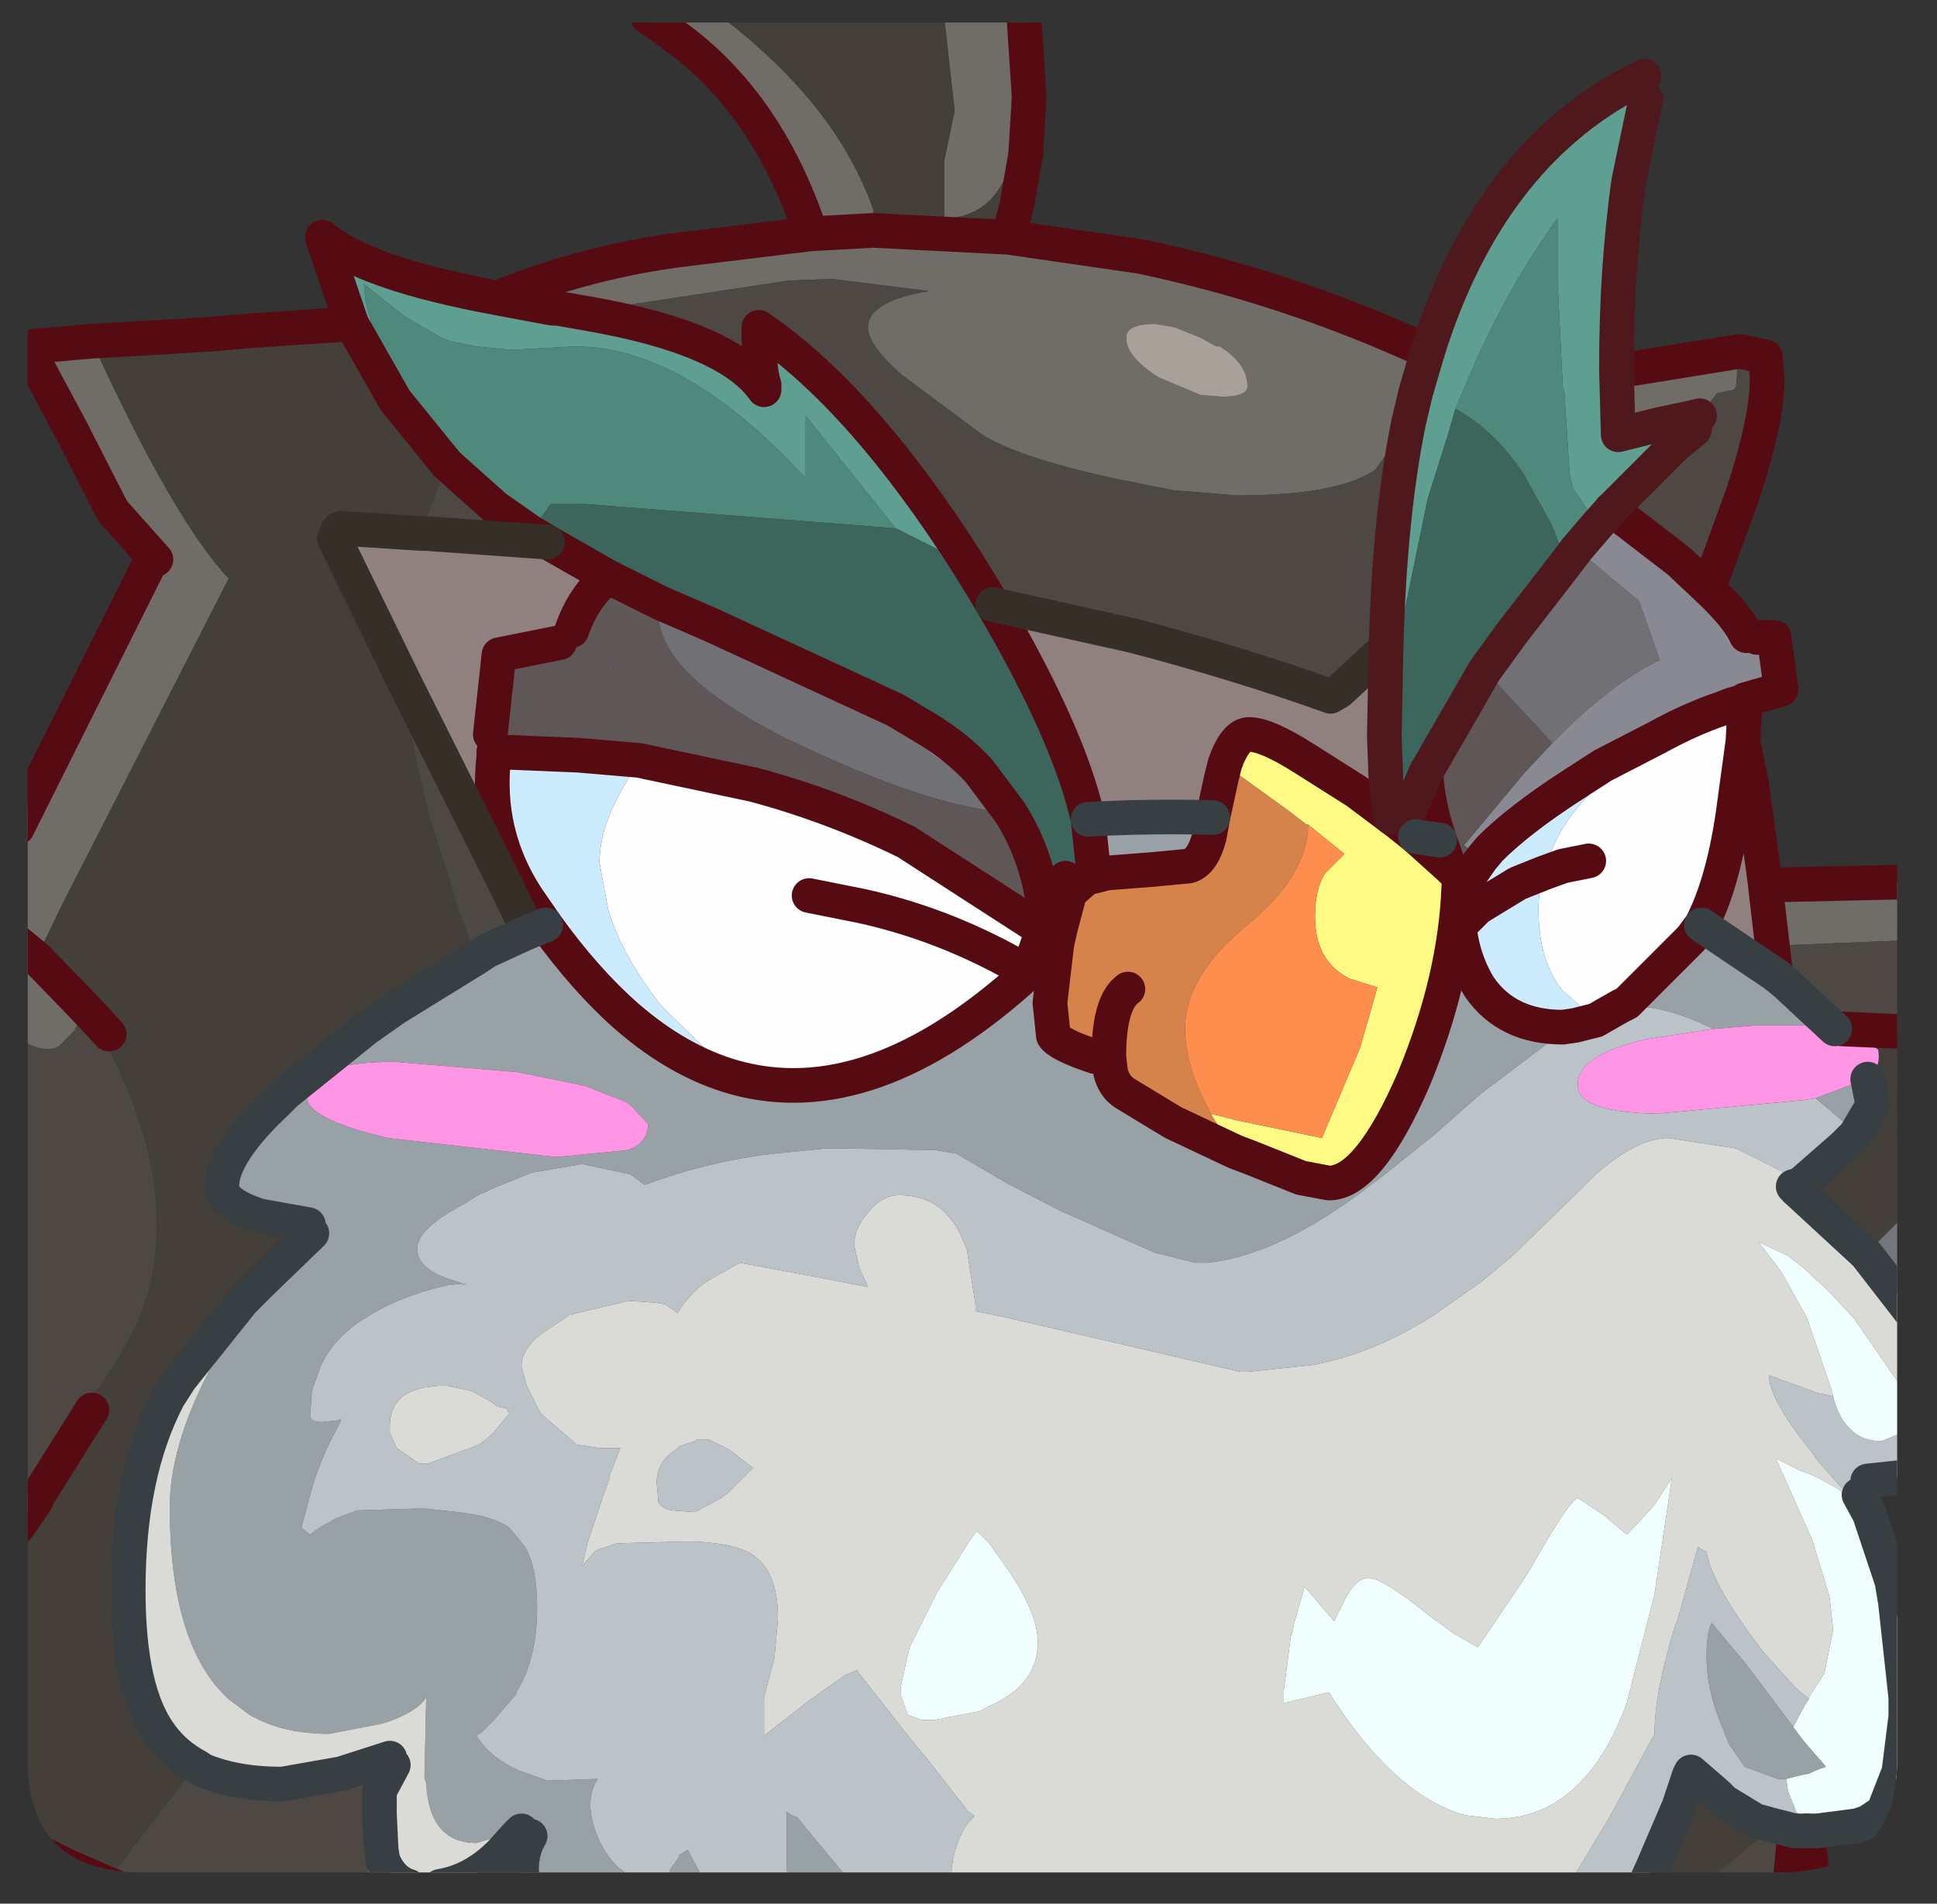 <?xml version="1.0" encoding="UTF-8" standalone="no"?>
<svg xmlns:ffdec="https://www.free-decompiler.com/flash" xmlns:xlink="http://www.w3.org/1999/xlink" ffdec:objectType="frame" height="54.95px" width="55.9px" xmlns="http://www.w3.org/2000/svg">
  <rect width="100%" height="100%" fill="#333333" stroke="none"/>
  <g transform="matrix(1.0, 0.0, 0.0, 1.0, 0.8, 0.65)">
    <clipPath id="clipPath0" transform="matrix(1.0, 0.0, 0.0, 1.0, 0.0, 0.0)">
      <path d="M50.5 0.0 Q53.95 0.0 53.95 3.3 L53.95 50.15 Q53.95 53.4 50.5 53.4 L3.3 53.4 Q0.0 53.4 0.0 50.15 L0.0 3.3 Q0.0 0.0 3.3 0.0 L50.5 0.0" fill="#000000" fill-rule="evenodd" stroke="none"/>
    </clipPath>
    <g clip-path="url(#clipPath0)">
      <use ffdec:characterId="2" height="54.95" transform="matrix(1.0, 0.0, 0.0, 1.0, -0.8, -0.65)" width="55.9" xlink:href="#shape1"/>
    </g>
    <use ffdec:characterId="3" height="53.4" transform="matrix(1.0, 0.0, 0.0, 1.0, 0.0, 0.0)" width="53.95" xlink:href="#shape2"/>
  </g>
  <defs>
    <g id="shape1" transform="matrix(1.0, 0.0, 0.0, 1.0, 0.8, 0.65)">
      <path d="M49.5 19.6 L49.55 19.8 49.5 20.75 49.2 22.95 Q48.9 24.9 48.3 26.05 L48.0 26.45 46.15 28.3 45.95 28.4 45.25 28.8 45.15 28.7 44.3 27.95 Q43.6 27.1 43.6 25.6 43.6 25.05 43.75 24.55 L43.85 24.25 Q44.2 23.1 45.25 22.1 L47.0 20.65 Q48.0 20.1 48.9 19.8 L49.15 19.7 49.5 19.6 M43.75 24.55 L44.3 24.35 45.05 24.2 44.3 24.35 43.75 24.55 M17.65 21.3 L20.95 22.0 Q23.2 22.6 25.35 23.65 L29.45 26.3 29.15 26.6 28.5 27.2 28.85 27.45 Q24.35 31.55 20.4 30.45 L18.3 28.4 Q17.15 26.95 16.75 25.6 L16.5 24.25 Q16.5 23.15 17.35 21.8 L17.65 21.3 M13.45 21.2 L13.45 21.05 13.5 21.05 13.45 21.2 M22.55 25.2 L24.05 25.5 Q26.35 26.0 28.5 27.2 26.35 26.0 24.05 25.5 L22.55 25.2" fill="#ffffff" fill-rule="evenodd" stroke="none"/>
      <path d="M20.05 -0.15 L20.1 -0.1 Q23.35 2.4 24.4 5.4 L24.4 6.0 22.6 6.1 24.4 6.0 28.3 6.2 32.1 6.75 Q36.4 7.65 40.4 9.5 L40.05 10.7 39.85 11.55 38.9 12.9 Q37.85 13.65 34.9 13.65 L33.05 13.5 31.3 13.15 Q28.6 12.55 27.55 11.9 L25.4 10.3 25.2 10.15 Q24.25 9.3 24.25 8.8 24.25 8.05 26.0 7.75 L23.2 7.4 21.95 7.45 17.0 8.2 16.15 8.4 15.3 8.25 15.15 8.25 13.55 7.95 Q16.15 6.9 18.9 6.55 L22.6 6.1 Q21.3 2.15 18.4 0.2 L18.35 0.15 17.9 -0.15 20.05 -0.15 M26.45 -0.15 L28.75 -0.15 28.9 2.15 28.8 3.8 28.35 3.75 Q28.35 4.5 27.8 5.1 27.25 5.65 26.45 5.65 L26.45 4.0 26.75 2.55 26.45 -0.15 M45.85 10.05 L45.95 10.05 49.35 9.5 49.35 9.9 49.3 10.5 49.25 10.6 48.75 10.7 48.25 11.35 48.05 11.6 48.05 11.4 47.1 11.6 45.9 11.9 45.85 10.05 M50.15 24.9 L54.6 24.8 54.6 26.55 54.05 26.5 50.35 26.65 50.15 24.95 50.15 24.9 M46.6 13.15 L47.55 12.2 47.35 12.45 46.6 13.15 M48.05 11.4 L48.25 11.35 48.05 11.4 M33.85 9.1 L33.1 8.8 32.55 8.7 Q31.7 8.7 31.7 9.1 31.7 9.65 32.65 10.25 L33.85 10.75 34.45 10.8 Q35.2 10.8 35.2 10.5 35.2 9.85 34.4 9.35 L34.3 9.35 33.85 9.1 M3.7 15.5 L2.45 14.1 1.25 11.75 0.1 9.6 0.1 9.35 1.85 9.2 Q4.2 14.35 5.8 16.05 L1.0 25.45 0.25 27.0 1.75 28.55 1.55 28.65 1.35 29.1 0.9 29.55 Q0.45 29.8 -0.3 29.3 L-0.3 26.55 0.25 27.0 -0.3 26.55 -0.3 23.25 3.5 15.65 3.7 15.5 M10.2 52.75 L10.25 53.05 Q10.5 53.65 11.0 53.8 L9.55 53.8 10.2 52.75 M11.9 53.8 Q12.85 53.65 13.65 52.85 L14.1 52.35 14.25 52.2 14.5 52.35 Q14.25 52.75 14.25 53.35 L14.3 53.8 11.9 53.8" fill="#706c68" fill-rule="evenodd" stroke="none"/>
      <path d="M33.85 9.1 L34.3 9.35 34.4 9.35 Q35.2 9.85 35.2 10.5 35.2 10.8 34.45 10.8 L33.85 10.75 32.65 10.25 Q31.7 9.65 31.7 9.1 31.7 8.7 32.55 8.7 L33.1 8.8 33.85 9.1" fill="#a9a29a" fill-rule="evenodd" stroke="none"/>
      <path d="M20.05 -0.15 L20.4 -0.15 20.1 -0.1 20.05 -0.15 M49.35 9.5 L49.45 9.5 50.15 9.65 50.2 10.3 Q50.2 11.45 49.5 13.6 L48.5 16.35 47.65 15.55 45.7 14.05 46.6 13.15 47.35 12.45 47.55 12.2 48.1 11.75 48.05 11.6 48.25 11.35 48.75 10.7 49.25 10.6 49.3 10.5 49.35 9.9 49.35 9.5 M54.6 26.55 L54.6 29.15 52.35 29.05 52.15 29.05 50.75 27.75 50.45 27.5 50.35 26.65 54.05 26.5 54.6 26.55 M27.15 15.65 Q24.1 10.85 21.1 8.8 21.1 10.05 21.25 10.45 L21.25 10.6 Q20.2 9.1 16.15 8.4 L17.0 8.2 21.95 7.45 23.2 7.4 26.0 7.75 Q24.25 8.05 24.25 8.8 24.25 9.3 25.2 10.15 L25.4 10.3 27.55 11.9 Q28.6 12.55 31.3 13.15 L33.05 13.5 34.9 13.65 Q37.85 13.65 38.9 12.9 L39.85 11.55 Q39.3 14.25 39.2 18.05 L37.85 19.3 37.6 19.45 Q34.95 18.5 31.9 17.7 L27.85 16.8 27.55 16.3 27.15 15.65 M11.35 14.75 L11.4 14.65 11.45 14.45 12.1 12.75 13.05 13.6 13.5 14.0 14.5 14.7 15.0 15.0 11.5 14.75 11.35 14.75 M12.95 27.0 L12.85 26.75 12.45 25.65 11.6 22.95 Q11.0 20.6 10.85 19.0 L13.8 24.9 14.45 26.25 13.25 26.8 12.95 27.0 M2.35 29.2 L2.4 29.75 Q4.4 33.75 3.4 36.9 3.0 38.15 1.7 39.9 L1.85 40.05 0.25 42.6 -0.05 42.45 -0.25 42.45 -0.3 42.45 -0.3 29.3 Q0.45 29.8 0.9 29.55 L1.35 29.1 1.55 28.65 1.75 28.55 2.35 29.2 M4.9 50.35 L5.05 50.45 Q6.0 50.85 7.35 50.85 L9.05 50.55 10.45 50.1 10.55 50.3 10.15 51.05 10.15 51.7 10.2 52.75 9.55 53.8 2.5 53.8 2.15 53.8 2.25 53.7 4.6 50.65 4.9 50.35 M2.25 53.7 L2.5 53.8 2.25 53.7 M51.0 52.2 L50.85 53.8 48.3 53.8 50.4 52.05 51.0 52.2" fill="#4d4843" fill-rule="evenodd" stroke="none"/>
      <path d="M20.1 -0.1 L20.4 -0.15 26.45 -0.15 26.75 2.55 26.45 4.0 26.45 5.65 Q27.25 5.65 27.8 5.1 28.35 4.5 28.35 3.75 L28.8 3.8 28.55 5.25 28.3 6.2 24.4 6.0 24.4 5.4 Q23.35 2.4 20.1 -0.1 M54.6 29.15 L54.6 34.0 53.05 35.55 51.1 33.75 51.05 33.7 51.0 33.6 51.2 33.5 52.4 32.45 52.75 32.1 52.6 31.9 53.25 31.25 53.1 30.5 Q53.5 30.15 53.4 29.65 L52.85 29.25 52.7 29.2 52.35 29.05 54.6 29.15 M53.25 31.25 L52.75 32.1 53.25 31.25 M9.35 8.7 L10.6 10.9 12.1 12.75 11.45 14.45 11.4 14.65 11.35 14.75 9.05 14.6 8.95 14.65 8.85 14.9 10.85 19.0 Q11.0 20.6 11.6 22.95 L12.45 25.65 12.85 26.75 12.95 27.0 10.6 28.45 9.75 29.05 7.45 30.9 7.2 31.15 Q5.6 32.65 5.6 33.6 5.6 34.1 6.7 34.45 L8.1 34.7 8.2 34.95 6.65 36.45 6.2 36.9 4.4 39.15 4.05 39.7 Q2.9 41.9 2.9 45.25 2.9 48.2 3.85 49.45 4.25 50.0 4.9 50.35 L4.6 50.65 2.25 53.7 2.15 53.8 -0.3 53.8 -0.3 52.5 -0.3 43.45 0.05 42.95 0.25 42.65 -0.05 42.45 0.25 42.6 1.85 40.05 1.7 39.9 Q3.0 38.15 3.4 36.9 4.4 33.75 2.4 29.75 L2.35 29.2 1.75 28.55 0.25 27.0 1.0 25.45 5.8 16.05 Q4.2 14.35 1.85 9.2 L5.25 9.0 6.4 8.9 9.35 8.7 M0.25 42.6 L0.25 42.65 0.25 42.6 M2.25 53.7 L1.1 53.2 -0.3 52.5 1.1 53.2 2.25 53.7 M50.4 52.05 L48.3 53.8 46.65 53.8 46.9 53.25 47.65 51.5 47.9 50.75 47.95 50.6 48.0 50.5 48.75 51.15 48.95 51.35 49.85 51.9 50.4 52.05" fill="#443f39" fill-rule="evenodd" stroke="none"/>
      <path d="M54.6 34.0 L54.6 37.55 53.05 35.55 54.6 34.0 M-0.3 42.45 L-0.25 42.45 -0.05 42.45 0.25 42.65 0.05 42.95 -0.3 43.45 -0.3 42.45" fill="#75757c" fill-rule="evenodd" stroke="none"/>
      <path d="M40.4 9.5 Q42.15 3.9 46.35 1.7 L46.7 2.2 46.2 4.6 Q45.85 7.15 45.85 9.85 L45.85 10.05 45.9 11.9 47.1 11.6 48.05 11.4 48.05 11.6 48.1 11.75 47.55 12.2 46.6 13.15 45.7 14.05 45.3 14.5 44.6 13.45 44.5 13.05 44.35 10.7 44.3 10.5 44.15 7.45 44.15 5.65 Q42.7 7.65 41.65 10.1 L41.2 11.15 41.0 11.85 40.4 13.75 39.65 17.4 39.25 20.6 39.15 20.6 39.2 18.05 Q39.3 14.25 39.85 11.55 L40.05 10.7 40.4 9.5 M16.15 8.4 Q20.2 9.1 21.25 10.6 L21.25 10.45 Q21.1 10.05 21.1 8.8 24.1 10.85 27.15 15.65 L25.05 14.6 22.45 11.35 22.45 13.15 Q18.95 9.35 15.8 9.35 L13.95 9.45 12.95 9.35 12.2 9.2 11.85 9.05 10.9 8.5 9.7 7.55 9.75 8.05 9.9 8.6 10.6 10.9 9.35 8.7 8.5 6.2 Q9.75 7.25 13.55 7.95 L15.15 8.25 15.3 8.25 16.15 8.4" fill="#5ea092" fill-rule="evenodd" stroke="none"/>
      <path d="M44.4 15.6 L44.3 15.35 44.1 14.8 44.0 14.55 43.9 14.35 43.15 13.0 Q42.3 11.75 41.2 11.15 L41.65 10.1 Q42.7 7.65 44.15 5.65 L44.15 7.45 44.3 10.5 44.35 10.7 44.5 13.05 44.6 13.45 45.3 14.5 44.7 15.2 44.4 15.6 M10.6 10.9 L9.9 8.6 9.75 8.05 9.7 7.55 10.9 8.5 11.85 9.05 12.2 9.2 12.95 9.35 13.95 9.45 15.8 9.35 Q18.95 9.35 22.45 13.15 L22.45 11.35 25.05 14.6 16.1 13.9 15.1 13.9 14.5 14.7 13.5 14.0 13.05 13.6 12.1 12.75 10.6 10.9 M30.75 24.4 L30.75 24.5 29.95 24.7 29.2 24.85 30.75 24.4" fill="#4e8a7c" fill-rule="evenodd" stroke="none"/>
      <path d="M39.15 20.6 L39.25 20.6 39.65 17.4 40.4 13.75 41.0 11.85 41.2 11.15 Q42.3 11.75 43.15 13.0 L43.9 14.35 44.0 14.55 44.1 14.8 44.3 15.35 44.4 15.6 42.85 17.6 42.05 18.7 40.35 21.65 39.75 23.05 39.55 23.1 39.35 22.95 39.2 21.95 39.15 20.6 M27.15 15.65 L27.55 16.3 27.85 16.8 Q30.05 20.55 30.6 23.0 L30.75 24.4 29.2 24.85 Q28.95 23.75 28.35 22.8 L27.45 21.6 Q26.85 20.95 26.05 20.45 L25.05 19.85 19.75 17.4 18.25 16.75 16.75 16.0 16.4 15.8 15.0 15.0 14.5 14.7 15.1 13.9 16.1 13.9 25.05 14.6 27.15 15.65" fill="#3c655c" fill-rule="evenodd" stroke="none"/>
      <path d="M48.5 16.35 Q49.35 17.15 49.6 17.7 L49.9 17.75 50.4 17.75 50.6 19.25 49.55 19.55 49.5 19.6 49.15 19.7 48.9 19.8 Q48.0 20.1 47.0 20.65 L45.45 21.45 44.6 22.0 Q43.05 23.0 42.2 23.85 L41.95 24.15 41.45 23.75 43.2 21.65 44.0 20.8 Q45.65 19.1 47.1 18.4 L46.5 16.7 44.7 15.2 45.3 14.5 45.7 14.05 47.65 15.55 48.5 16.35 M27.45 21.6 L27.4 21.6 Q26.45 21.6 25.65 20.7 L25.05 19.85 26.05 20.45 Q26.85 20.95 27.45 21.6" fill="#8a8a95" fill-rule="evenodd" stroke="none"/>
      <path d="M42.05 18.7 L42.85 17.6 44.4 15.6 44.7 15.2 46.5 16.7 47.1 18.4 Q45.65 19.1 44.0 20.8 L42.05 18.7 M28.35 22.8 Q26.25 22.7 22.6 21.0 L21.85 20.65 Q18.2 18.8 18.2 17.05 L18.25 16.75 19.75 17.4 25.05 19.85 25.65 20.7 Q26.45 21.6 27.4 21.6 L27.45 21.6 28.35 22.8 M16.85 18.65 L16.85 18.7 16.7 18.55 16.85 18.65" fill="#717175" fill-rule="evenodd" stroke="none"/>
      <path d="M40.35 21.65 L42.05 18.7 44.0 20.8 43.2 21.65 41.45 23.75 41.95 24.15 41.5 24.8 41.35 24.9 41.4 24.75 41.05 24.4 41.0 24.3 40.75 23.6 Q40.4 22.6 40.35 21.65 M18.25 16.75 L18.2 17.05 Q18.2 18.8 21.85 20.65 L22.6 21.0 Q26.25 22.7 28.35 22.8 28.95 23.75 29.2 24.85 L29.35 25.6 29.9 25.3 30.0 25.25 29.9 25.3 29.35 25.6 29.2 24.85 29.95 24.7 30.0 25.25 30.0 25.4 29.8 26.15 29.45 26.3 25.35 23.65 Q23.2 22.6 20.95 22.0 L17.65 21.3 15.9 21.15 13.5 21.05 13.35 20.55 13.6 18.25 15.35 17.9 15.7 17.55 Q16.05 16.55 16.75 16.0 L18.25 16.75 M16.85 18.65 L16.7 18.55 16.85 18.7 16.85 18.65" fill="#5f5757" fill-rule="evenodd" stroke="none"/>
      <path d="M41.95 24.15 L42.2 23.85 Q43.05 23.0 44.6 22.0 L45.45 21.45 47.0 20.65 45.25 22.1 Q44.2 23.1 43.85 24.25 L43.75 24.55 Q43.6 25.05 43.6 25.6 43.6 27.1 44.3 27.95 L45.15 28.7 45.25 28.8 44.65 28.95 44.3 29.0 Q42.7 29.0 41.9 27.85 41.4 27.05 41.3 26.0 L41.3 25.95 41.5 25.9 41.85 25.55 43.0 24.85 43.75 24.55 43.0 24.85 41.85 25.55 41.4 25.1 41.5 24.8 41.95 24.15 M13.5 21.05 L15.9 21.15 17.65 21.3 17.35 21.8 Q16.5 23.15 16.5 24.25 L16.75 25.6 Q17.15 26.95 18.3 28.4 L20.4 30.45 Q18.8 30.0 17.3 28.7 16.1 27.65 14.95 26.05 L14.4 25.25 Q13.2 23.4 13.45 21.2 L13.5 21.05" fill="#cdedff" fill-rule="evenodd" stroke="none"/>
      <path d="M49.5 20.75 L49.75 22.0 49.95 23.45 50.15 24.9 50.15 24.95 50.35 26.65 50.45 27.5 48.3 26.05 Q48.9 24.9 49.2 22.95 L49.5 20.75 M39.15 20.6 L39.2 21.95 39.35 22.95 38.35 22.2 36.85 21.25 Q35.75 20.55 35.25 20.55 34.85 20.55 34.55 21.4 L34.45 21.8 34.55 21.4 Q34.85 20.55 35.25 20.55 L34.65 21.5 34.45 21.8 34.2 22.95 Q32.4 22.9 30.6 23.0 30.05 20.55 27.85 16.8 L31.9 17.7 Q34.95 18.5 37.6 19.45 L37.85 19.3 39.2 18.05 39.15 20.6 M39.55 23.1 L39.75 23.05 40.35 21.65 Q40.4 22.6 40.75 23.6 L40.05 23.5 39.55 23.1 M51.0 33.6 L51.05 33.7 50.95 33.6 51.0 33.6 M16.75 16.0 Q16.05 16.55 15.7 17.55 L15.35 17.9 13.6 18.25 13.35 20.55 13.5 21.05 13.45 21.05 13.45 21.2 Q13.2 23.4 14.4 25.25 L14.95 26.05 14.45 26.25 13.8 24.9 10.85 19.0 8.85 14.9 8.95 14.65 9.05 14.6 11.35 14.75 11.5 14.75 15.0 15.0 16.4 15.8 16.75 16.0" fill="#918281" fill-rule="evenodd" stroke="none"/>
      <path d="M39.35 22.95 L39.55 23.1 40.05 23.5 41.05 24.4 41.4 24.75 41.35 24.9 41.3 24.95 Q41.2 27.6 40.0 30.5 38.7 33.5 37.55 33.5 L36.75 33.35 35.25 32.75 34.85 32.6 34.2 31.6 34.15 31.5 34.95 31.7 37.35 32.2 38.45 29.6 38.95 27.85 38.15 27.6 Q37.15 27.1 37.15 25.8 37.15 25.0 37.45 24.55 L38.0 24.0 36.95 23.15 36.9 23.15 36.45 22.8 34.65 21.5 35.25 20.55 Q35.75 20.55 36.85 21.25 L38.35 22.2 39.35 22.95" fill="#fffb85" fill-rule="evenodd" stroke="none"/>
      <path d="M40.75 23.6 L41.0 24.3 41.05 24.4 40.05 23.5 40.75 23.6 M41.35 24.9 L41.5 24.8 41.4 25.1 41.35 24.9 41.4 25.1 41.3 25.7 41.3 25.95 41.3 26.0 Q41.4 27.05 41.9 27.85 42.7 29.0 44.3 29.0 L44.65 28.95 43.95 29.4 41.9 30.95 40.6 32.1 39.1 33.3 38.3 33.9 Q35.95 35.6 34.05 35.8 L33.7 35.8 32.5 35.5 29.8 34.3 28.25 33.5 26.8 32.65 26.2 32.55 23.45 32.5 23.05 32.5 21.55 32.65 Q19.75 32.85 17.95 33.5 L17.8 33.55 17.4 33.25 16.0 32.95 14.55 33.2 13.55 33.6 13.0 33.85 12.6 34.1 Q11.35 34.75 11.25 35.3 L11.25 35.45 Q11.25 35.85 11.85 36.15 L12.1 36.25 12.55 36.4 12.65 36.4 12.55 36.45 12.55 36.4 12.1 36.45 Q10.8 36.75 9.9 37.3 L9.5 37.55 Q8.75 38.1 8.45 38.8 L8.2 39.5 8.15 40.2 Q8.15 40.4 8.5 40.4 L8.95 40.35 9.05 40.3 9.0 40.45 Q8.45 41.4 8.15 42.5 L7.9 43.45 8.15 43.65 Q8.45 43.4 8.7 43.3 L8.85 43.2 9.5 42.95 11.15 42.9 11.5 42.9 12.4 43.0 Q13.4 43.1 13.9 43.45 L14.35 44.0 Q14.7 44.6 14.7 45.75 14.7 47.25 14.1 48.2 L14.1 48.25 13.45 49.0 13.1 49.35 12.95 49.45 Q13.3 50.05 14.15 50.45 L15.0 50.75 15.05 50.75 16.45 50.7 Q16.05 51.3 16.4 52.25 L16.5 52.5 Q16.95 53.4 17.6 53.55 L17.9 53.6 Q18.5 53.6 18.55 53.3 L18.8 52.95 18.8 52.9 Q18.95 52.8 19.05 52.75 L19.5 53.6 19.65 53.8 14.3 53.8 14.25 53.35 Q14.25 52.75 14.5 52.35 L14.25 52.2 14.1 52.35 13.95 52.25 12.95 52.55 Q11.6 52.55 11.5 50.85 L11.45 50.65 11.5 48.35 Q11.2 48.8 10.25 49.1 L8.7 49.4 Q7.35 49.4 6.4 48.85 L5.8 48.4 Q4.1 46.85 4.1 42.85 4.1 41.3 5.0 39.4 5.4 38.55 6.35 37.0 L6.65 36.45 8.2 34.95 8.1 34.7 6.7 34.45 Q5.6 34.1 5.6 33.6 5.6 32.65 7.2 31.15 L7.45 30.9 9.75 29.05 10.6 28.45 12.95 27.0 13.25 26.8 14.45 26.25 14.95 26.05 Q16.1 27.65 17.3 28.7 18.8 30.0 20.4 30.45 24.35 31.55 28.85 27.45 L28.5 27.2 29.15 26.6 28.85 27.45 29.15 26.6 29.45 26.3 29.8 26.15 29.7 26.6 29.5 28.3 29.6 29.25 Q29.75 29.5 30.8 29.85 L31.2 29.85 31.25 30.3 Q31.35 30.7 31.65 30.9 L33.05 31.75 34.85 32.6 35.25 32.75 36.75 33.35 37.55 33.5 Q38.7 33.5 40.0 30.5 41.2 27.6 41.3 24.95 L41.35 24.9 M45.95 28.4 L46.15 28.3 48.0 26.45 48.3 26.05 50.45 27.5 50.75 27.75 52.15 29.05 51.6 28.95 49.85 28.95 48.65 29.05 Q47.3 28.4 46.35 28.4 L46.3 28.4 45.95 28.4 M51.6 31.05 L53.05 30.5 53.1 30.5 53.25 31.25 52.6 31.9 51.6 31.05 M41.85 25.55 L41.5 25.9 41.3 25.95 41.3 25.7 41.4 25.1 41.85 25.55 M22.0 53.8 L21.9 53.3 21.9 51.65 22.05 51.75 22.2 51.8 23.85 53.8 22.0 53.8 M50.75 50.7 L50.5 50.7 49.55 50.35 49.1 49.7 48.9 49.2 Q48.45 48.15 48.45 47.15 48.45 46.45 48.6 46.2 L49.6 47.4 50.5 48.6 50.95 49.2 51.25 49.6 51.9 50.35 51.75 50.4 Q51.6 50.45 51.4 50.55 L51.15 50.6 50.75 50.7 M30.0 25.4 L30.0 25.25 29.95 24.7 30.75 24.5 30.75 24.4 30.6 23.0 Q32.4 22.9 34.2 22.95 L34.1 23.5 Q33.9 24.25 33.5 24.35 L32.45 24.45 31.15 24.55 30.55 24.7 30.75 24.5 30.55 24.7 30.1 25.1 30.05 25.2 30.0 25.25 30.05 25.2 30.0 25.4 M10.6 30.0 Q8.05 30.0 8.05 31.0 8.05 31.65 10.4 32.2 L15.25 32.75 17.3 32.55 Q17.9 32.35 17.9 31.8 L17.4 31.25 17.25 31.15 16.85 31.0 16.1 30.7 14.15 30.3 10.6 30.0" fill="#99a2a6" fill-rule="evenodd" stroke="none"/>
      <path d="M29.8 26.15 L30.0 25.4 30.05 25.2 30.1 25.1 30.55 24.7 31.15 24.55 32.45 24.45 33.5 24.35 Q33.9 24.25 34.1 23.5 L34.2 22.95 34.45 21.8 34.65 21.5 36.45 22.8 36.9 23.15 36.95 23.15 Q36.95 24.6 35.2 26.05 33.4 27.5 33.4 29.05 33.4 30.15 34.15 31.5 L34.2 31.6 34.85 32.6 33.05 31.75 31.65 30.9 Q31.35 30.7 31.25 30.3 L31.2 29.85 30.8 29.85 Q29.75 29.5 29.6 29.25 L29.5 28.3 29.7 26.6 29.8 26.15 M31.75 27.9 Q31.2 28.3 31.2 29.85 31.2 28.3 31.75 27.9" fill="#d6844b" fill-rule="evenodd" stroke="none"/>
      <path d="M36.95 23.15 L38.0 24.0 37.45 24.55 Q37.15 25.0 37.15 25.8 37.15 27.1 38.15 27.6 L38.95 27.85 38.45 29.6 37.35 32.2 34.95 31.7 34.15 31.5 Q33.4 30.15 33.4 29.05 33.4 27.5 35.2 26.05 36.95 24.6 36.95 23.15" fill="#ff8f4d" fill-rule="evenodd" stroke="none"/>
      <path d="M54.6 39.5 L54.6 41.95 54.5 41.95 53.1 42.1 52.85 42.5 53.15 43.05 52.55 42.55 52.35 42.3 51.6 41.45 51.55 41.35 Q50.25 39.75 50.25 39.05 L51.5 39.5 51.6 39.55 52.1 39.65 Q52.25 40.25 52.55 40.55 52.9 40.95 53.5 40.95 L54.1 40.7 54.25 40.45 54.35 40.1 54.25 39.75 54.45 39.6 54.6 39.5 M51.65 52.2 L51.35 52.2 51.3 52.2 51.0 52.2 50.4 52.05 49.85 51.9 48.95 51.35 48.75 51.15 48.0 50.5 47.95 50.6 47.9 50.75 47.65 51.5 46.9 53.25 46.65 53.8 44.45 53.8 45.65 51.8 46.95 49.4 46.95 49.35 Q46.95 48.2 47.55 46.25 L47.6 46.15 48.2 44.0 48.35 44.1 48.45 44.15 Q48.6 45.1 50.1 47.05 L51.0 48.05 51.35 48.35 51.4 48.4 51.3 48.55 50.95 49.2 50.5 48.6 49.6 47.4 48.6 46.2 Q48.45 46.45 48.45 47.15 48.45 48.15 48.9 49.2 L49.1 49.7 49.55 50.35 50.5 50.7 50.75 50.7 50.8 51.05 51.0 51.55 51.0 51.6 51.05 51.65 51.25 51.95 51.65 52.2 M45.25 28.8 L45.95 28.4 46.3 28.4 46.35 28.4 Q47.3 28.4 48.65 29.05 L46.7 29.35 Q44.55 29.85 44.75 30.8 44.9 31.45 47.0 31.5 L51.3 31.1 51.6 31.05 52.6 31.9 52.75 32.1 52.4 32.45 51.2 33.5 51.0 33.35 50.75 33.25 50.7 33.2 49.3 32.5 47.35 32.2 Q46.45 32.2 45.25 33.25 L44.95 33.55 44.7 33.8 42.85 35.6 41.95 36.35 40.6 37.3 Q38.9 38.4 37.1 38.75 L35.2 38.95 35.0 38.95 28.1 37.35 27.35 37.2 27.35 37.0 27.1 35.4 26.9 34.95 Q26.35 33.85 25.15 33.85 24.65 33.85 24.25 34.35 23.85 34.8 23.85 35.3 L24.0 35.95 24.25 36.5 22.95 36.25 20.55 35.8 19.75 36.25 Q19.2 36.55 18.75 37.25 L18.4 37.0 18.1 36.95 17.35 36.9 15.65 37.3 15.35 37.5 15.05 37.7 Q14.25 38.2 14.25 38.8 L14.4 39.35 14.8 40.15 15.85 41.05 16.5 41.15 17.1 41.15 16.85 41.8 16.8 41.9 16.8 42.0 16.6 42.55 16.15 43.9 16.0 44.55 16.4 44.1 17.0 43.9 18.9 43.85 19.25 43.85 Q20.45 43.9 20.95 44.25 21.6 44.7 21.65 45.9 L21.65 46.1 21.55 47.2 21.25 48.35 21.25 49.45 22.6 48.4 23.6 47.7 23.95 47.55 23.95 47.6 25.6 49.7 25.9 50.05 27.15 51.65 27.3 51.75 27.3 51.8 27.15 51.95 Q26.65 52.65 26.65 53.65 L26.65 53.7 26.65 53.8 23.85 53.8 22.2 51.8 22.05 51.75 21.9 51.65 21.9 53.3 22.0 53.8 19.65 53.8 19.5 53.6 19.05 52.75 Q18.95 52.8 18.8 52.9 L18.8 52.95 18.55 53.3 Q18.5 53.6 17.9 53.6 L17.6 53.55 Q16.95 53.4 16.5 52.5 L16.4 52.25 Q16.05 51.3 16.45 50.7 L15.05 50.75 15.0 50.75 14.15 50.45 Q13.3 50.05 12.95 49.45 L13.1 49.35 13.45 49.0 14.1 48.25 14.1 48.2 Q14.7 47.25 14.7 45.75 14.7 44.6 14.35 44.0 L13.9 43.45 Q13.4 43.1 12.4 43.0 L11.5 42.9 11.15 42.9 9.5 42.95 8.85 43.2 8.7 43.3 Q8.45 43.4 8.15 43.65 L7.9 43.45 8.15 42.5 Q8.45 41.4 9.0 40.45 L9.05 40.3 8.95 40.35 8.5 40.4 Q8.15 40.4 8.15 40.2 L8.2 39.5 8.45 38.8 Q8.75 38.1 9.5 37.55 L9.9 37.3 Q10.8 36.75 12.1 36.45 L12.55 36.4 12.55 36.45 12.65 36.4 12.55 36.4 12.1 36.25 11.85 36.15 Q11.25 35.85 11.25 35.45 L11.25 35.3 Q11.35 34.75 12.6 34.1 L13.0 33.85 13.55 33.6 14.55 33.2 16.0 32.95 17.4 33.25 17.8 33.55 17.95 33.5 Q19.75 32.85 21.55 32.65 L23.05 32.5 23.45 32.5 26.2 32.55 26.8 32.65 28.25 33.5 29.8 34.3 32.5 35.5 33.7 35.8 34.05 35.8 Q35.95 35.6 38.3 33.9 L39.1 33.3 40.6 32.1 41.9 30.95 43.95 29.4 44.65 28.95 45.25 28.8 M19.3 40.9 L19.65 40.9 19.75 40.95 20.25 41.2 20.9 41.7 20.95 41.7 20.2 42.45 20.0 42.6 19.25 43.0 18.6 42.95 Q18.3 42.9 18.2 42.7 L18.15 42.15 Q18.15 41.55 18.7 41.2 L18.8 41.1 19.25 40.95 19.3 40.95 19.3 40.9 M18.75 42.95 L18.65 42.9 18.6 42.95 18.75 42.95 M13.35 39.8 L12.9 39.55 12.8 39.5 12.1 39.35 11.85 39.35 11.45 39.4 Q10.45 39.6 10.45 40.5 L10.45 40.7 10.65 41.15 11.3 41.6 11.55 41.6 12.9 41.1 13.1 41.0 13.4 40.75 13.9 40.15 13.8 40.0 13.55 39.95 13.35 39.8" fill="#bcc3c9" fill-rule="evenodd" stroke="none"/>
      <path d="M54.6 37.55 L54.6 39.5 54.45 39.6 54.25 39.75 54.15 39.5 52.7 37.4 52.0 36.65 51.25 35.95 50.8 35.6 49.95 35.2 50.6 36.05 51.35 37.4 52.05 39.45 52.1 39.65 51.6 39.55 51.5 39.5 50.25 39.05 Q50.25 39.75 51.55 41.35 L51.6 41.45 52.35 42.3 52.55 42.55 52.2 42.3 51.55 41.95 51.15 41.8 50.45 41.45 51.5 43.8 52.0 45.45 52.1 46.4 51.85 47.65 51.4 48.35 51.4 48.4 51.35 48.35 51.0 48.05 50.1 47.05 Q48.6 45.1 48.45 44.15 L48.35 44.1 48.2 44.0 47.6 46.15 47.55 46.25 Q46.95 48.2 46.95 49.35 L46.95 49.4 45.65 51.8 44.45 53.8 26.65 53.8 26.65 53.7 26.65 53.65 Q26.65 52.65 27.15 51.95 L27.3 51.8 27.3 51.75 27.15 51.65 25.9 50.05 25.6 49.7 23.95 47.6 23.95 47.55 23.6 47.7 22.6 48.4 21.25 49.45 21.25 48.35 21.55 47.2 21.65 46.1 21.65 45.9 Q21.6 44.7 20.95 44.25 20.45 43.9 19.25 43.85 L18.9 43.85 17.0 43.9 16.4 44.1 16.0 44.55 16.15 43.9 16.6 42.55 16.8 42.0 16.8 41.9 16.85 41.8 17.1 41.15 16.5 41.15 15.85 41.05 14.8 40.15 14.4 39.35 14.25 38.8 Q14.25 38.2 15.05 37.7 L15.35 37.5 15.65 37.3 17.35 36.9 18.1 36.95 18.4 37.0 18.75 37.25 Q19.2 36.55 19.75 36.25 L20.55 35.8 22.95 36.25 24.25 36.5 24.0 35.95 23.85 35.3 Q23.85 34.8 24.25 34.35 24.65 33.85 25.15 33.85 26.35 33.85 26.9 34.95 L27.1 35.4 27.35 37.0 27.35 37.2 28.1 37.35 35.0 38.95 35.2 38.95 37.1 38.75 Q38.9 38.4 40.6 37.3 L41.95 36.35 42.85 35.6 44.7 33.8 44.95 33.55 45.25 33.25 Q46.45 32.2 47.35 32.2 L49.3 32.5 50.7 33.2 50.75 33.25 51.0 33.35 51.2 33.5 51.0 33.6 50.95 33.6 51.05 33.7 51.1 33.75 53.05 35.55 54.6 37.55 M47.4 42.35 L47.45 42.0 47.3 42.25 46.9 42.85 46.15 43.65 45.5 43.1 44.75 42.6 44.7 42.6 Q44.4 42.8 43.3 44.75 L43.1 45.05 41.85 46.9 41.15 46.5 40.4 45.95 Q39.1 44.9 38.7 44.9 38.35 44.9 38.05 45.45 L37.7 46.15 36.85 45.15 36.55 46.2 36.5 46.45 36.45 46.6 36.25 48.15 36.25 48.5 36.3 48.5 37.55 48.2 Q39.45 51.2 41.5 51.75 L42.35 51.85 Q43.8 51.85 44.8 50.8 45.6 50.0 46.15 48.5 L46.95 45.35 47.4 42.35 M4.9 50.35 Q4.25 50.0 3.85 49.45 2.9 48.2 2.9 45.25 2.9 41.9 4.05 39.7 L4.4 39.15 6.2 36.9 6.65 36.45 6.35 37.0 Q5.4 38.55 5.0 39.4 4.1 41.3 4.1 42.85 4.1 46.85 5.8 48.4 L6.4 48.85 Q7.35 49.4 8.7 49.4 L10.25 49.1 Q11.2 48.8 11.5 48.35 L11.45 50.65 11.5 50.85 Q11.6 52.55 12.95 52.55 L13.95 52.25 14.1 52.35 13.65 52.85 Q12.85 53.65 11.9 53.8 L11.0 53.8 Q10.5 53.65 10.25 53.05 L10.2 52.75 10.15 51.7 10.15 51.05 10.55 50.3 10.45 50.1 9.05 50.55 7.35 50.85 Q6.0 50.85 5.05 50.45 L4.9 50.35 M18.75 42.95 L18.6 42.95 18.65 42.9 18.75 42.95 M19.3 40.9 L19.3 40.95 19.25 40.95 18.8 41.1 18.7 41.2 Q18.15 41.55 18.15 42.15 L18.2 42.7 Q18.3 42.9 18.6 42.95 L19.25 43.0 20.0 42.6 20.2 42.45 20.95 41.7 20.9 41.7 20.25 41.2 19.75 40.95 19.65 40.9 19.3 40.9 M13.35 39.8 L13.55 39.95 13.8 40.0 13.9 40.15 13.4 40.75 13.1 41.0 12.9 41.1 11.55 41.6 11.3 41.6 10.65 41.15 10.45 40.7 10.45 40.5 Q10.45 39.6 11.45 39.4 L11.85 39.35 12.1 39.35 12.8 39.5 12.9 39.55 13.35 39.8 M25.2 48.0 L25.2 48.3 25.4 48.85 25.8 49.0 26.15 49.0 27.45 48.75 27.95 48.5 Q29.15 47.9 29.15 46.75 29.15 45.95 28.35 44.75 L27.75 43.9 27.4 43.55 27.35 43.6 27.2 43.8 26.25 45.3 25.45 46.9 25.2 48.0" fill="#dbdcd7" fill-rule="evenodd" stroke="none"/>
      <path d="M52.15 29.05 L52.35 29.05 52.7 29.2 52.85 29.25 53.4 29.65 Q53.5 30.15 53.1 30.5 L53.05 30.5 51.6 31.05 51.3 31.1 47.0 31.5 Q44.9 31.45 44.75 30.8 44.55 29.85 46.7 29.35 L48.65 29.05 49.85 28.95 51.6 28.95 52.15 29.05 M10.6 30.0 L14.15 30.3 16.1 30.7 16.85 31.0 17.25 31.15 17.4 31.25 17.9 31.8 Q17.9 32.35 17.3 32.55 L15.25 32.75 10.4 32.2 Q8.05 31.65 8.05 31.0 8.05 30.0 10.6 30.0" fill="#ff96e6" fill-rule="evenodd" stroke="none"/>
      <path d="M53.15 43.05 L53.8 45.0 53.9 45.6 54.2 48.35 54.2 48.4 54.2 48.9 54.0 50.5 53.55 51.65 53.1 51.95 52.8 52.05 51.65 52.2 51.25 51.95 51.05 51.65 51.0 51.6 51.0 51.55 50.8 51.05 50.75 50.7 51.15 50.6 51.4 50.55 Q51.6 50.45 51.75 50.4 L51.9 50.35 51.25 49.6 50.95 49.2 51.3 48.55 51.4 48.4 51.4 48.35 51.85 47.65 52.1 46.4 52.0 45.45 51.5 43.8 50.45 41.45 51.15 41.8 51.55 41.95 52.2 42.3 52.55 42.55 53.15 43.05 M52.1 39.65 L52.05 39.45 51.35 37.4 50.6 36.05 49.95 35.2 50.8 35.6 51.25 35.95 52.0 36.65 52.7 37.4 54.15 39.5 54.25 39.75 54.35 40.1 54.25 40.45 54.1 40.7 53.5 40.95 Q52.9 40.95 52.55 40.55 52.25 40.25 52.1 39.65 M47.4 42.35 L46.95 45.35 46.15 48.5 Q45.6 50.0 44.8 50.8 43.8 51.85 42.35 51.85 L41.5 51.75 Q39.45 51.2 37.55 48.2 L36.3 48.5 36.25 48.5 36.25 48.15 36.45 46.6 36.5 46.45 36.55 46.2 36.85 45.15 37.7 46.15 38.05 45.45 Q38.35 44.9 38.7 44.9 39.1 44.9 40.4 45.95 L41.15 46.5 41.85 46.9 43.1 45.05 43.3 44.75 Q44.4 42.8 44.7 42.6 L44.75 42.6 45.5 43.1 46.15 43.65 46.9 42.85 47.3 42.25 47.45 42.0 47.4 42.35 M25.2 48.0 L25.45 46.9 26.25 45.3 27.2 43.8 27.35 43.6 27.4 43.55 27.75 43.9 28.35 44.75 Q29.15 45.95 29.15 46.75 29.15 47.9 27.95 48.5 L27.45 48.75 26.15 49.0 25.8 49.0 25.4 48.85 25.2 48.3 25.2 48.0" fill="#f2ffff" fill-rule="evenodd" stroke="none"/>
      <path d="M28.75 -0.15 L28.9 2.15 28.8 3.8 28.55 5.25 28.3 6.2 32.1 6.75 Q36.4 7.65 40.4 9.5 M17.9 -0.15 L18.35 0.15 18.4 0.2 Q21.3 2.15 22.6 6.1 L24.4 6.0 28.3 6.2 M45.85 10.05 L45.95 10.05 49.35 9.5 49.45 9.5 50.15 9.65 50.2 10.3 Q50.2 11.45 49.5 13.6 L48.5 16.35 Q49.35 17.15 49.6 17.7 M49.9 17.75 L50.4 17.75 50.6 19.25 49.55 19.55 49.5 19.6 49.15 19.7 48.9 19.8 Q48.0 20.1 47.0 20.65 L45.45 21.45 44.6 22.0 Q43.05 23.0 42.2 23.85 L41.95 24.15 41.5 24.8 41.4 25.1 41.3 25.7 41.3 25.95 41.3 26.0 Q41.4 27.05 41.9 27.85 42.7 29.0 44.3 29.0 L44.65 28.95 45.25 28.8 45.95 28.4 46.15 28.3 48.0 26.45 48.3 26.05 Q48.9 24.9 49.2 22.95 L49.5 20.75 49.75 22.0 49.95 23.45 50.15 24.9 54.6 24.8 M49.55 19.8 L49.5 20.75 M51.35 52.2 L51.55 53.8 M39.35 22.95 L39.55 23.1 40.05 23.5 41.05 24.4 41.4 24.75 M45.7 14.05 L47.65 15.55 48.5 16.35 M40.75 23.6 L41.0 24.3 41.05 24.4 M45.05 24.2 L44.3 24.35 43.75 24.55 43.0 24.85 41.85 25.55 41.5 25.9 M50.35 26.65 L50.45 27.5 M52.35 29.05 L54.6 29.15 M51.0 33.6 L51.05 33.7 M50.35 26.65 L50.15 24.95 50.15 24.9 M41.35 24.9 L41.4 25.1 M16.15 8.4 Q20.2 9.1 21.25 10.6 L21.25 10.45 Q21.1 10.05 21.1 8.8 24.1 10.85 27.15 15.65 L27.55 16.3 27.85 16.8 Q30.05 20.55 30.6 23.0 L30.75 24.4 30.75 24.5 30.55 24.7 31.15 24.55 32.45 24.45 33.5 24.35 Q33.9 24.25 34.1 23.5 L34.2 22.95 34.45 21.8 34.55 21.4 Q34.85 20.55 35.25 20.55 35.75 20.55 36.85 21.25 L38.35 22.2 39.35 22.95 M16.15 8.4 L15.3 8.25 15.15 8.25 13.55 7.95 Q9.75 7.25 8.5 6.2 L9.35 8.7 10.6 10.9 12.1 12.75 13.05 13.6 13.5 14.0 14.5 14.7 15.0 15.0 16.4 15.8 16.75 16.0 Q16.05 16.55 15.7 17.55 M18.25 16.75 L16.75 16.0 M15.35 17.9 L13.6 18.25 13.35 20.55 M13.5 21.05 L15.9 21.15 17.65 21.3 20.95 22.0 Q23.2 22.6 25.35 23.65 L29.45 26.3 M29.8 26.15 L30.0 25.4 30.0 25.25 29.9 25.3 29.35 25.6 29.2 24.85 Q28.95 23.75 28.35 22.8 L27.45 21.6 Q26.85 20.95 26.05 20.45 L25.05 19.85 19.75 17.4 18.25 16.75 M34.85 32.6 L35.25 32.75 36.75 33.35 37.55 33.5 Q38.7 33.5 40.0 30.5 41.2 27.6 41.3 24.95 M29.95 24.7 L30.0 25.25 30.05 25.2 30.1 25.1 30.55 24.7 M13.55 7.95 Q16.15 6.9 18.9 6.55 L22.6 6.1 M3.7 15.5 L2.45 14.1 1.25 11.75 0.1 9.6 0.1 9.35 1.85 9.2 5.25 9.0 6.4 8.9 9.35 8.7 M13.45 21.05 L13.5 21.05 M13.45 21.2 Q13.2 23.4 14.4 25.25 L14.95 26.05 Q16.1 27.65 17.3 28.7 18.8 30.0 20.4 30.45 24.35 31.55 28.85 27.45 L29.15 26.6 M2.35 29.2 L1.75 28.55 0.25 27.0 -0.3 26.55 M0.25 42.6 L1.85 40.05 M0.25 42.65 L0.25 42.6 M-0.3 43.45 L0.05 42.95 0.25 42.65 M31.2 29.85 L31.25 30.3 Q31.35 30.7 31.65 30.9 L33.05 31.75 34.85 32.6 M31.2 29.85 Q31.2 28.3 31.75 27.9 M30.05 25.2 L30.0 25.4 M29.8 26.15 L29.7 26.6 29.5 28.3 29.6 29.25 Q29.75 29.5 30.8 29.85 M28.5 27.2 Q26.35 26.0 24.05 25.5 L22.55 25.2 M2.5 53.8 L2.25 53.7 1.1 53.2 -0.3 52.5 M50.85 53.8 L51.0 52.2 M40.75 23.6 Q40.4 22.6 40.35 21.65 M-0.3 23.25 L3.5 15.65" fill="none" stroke="#560b12" stroke-linecap="round" stroke-linejoin="round" stroke-width="1.0"/>
      <path d="M27.85 16.8 L31.9 17.7 Q34.95 18.5 37.6 19.45 L37.85 19.3 39.2 18.05 M9.05 14.6 L11.35 14.75 11.5 14.75 15.0 15.0 M10.85 19.0 L8.85 14.9 8.95 14.65 M10.85 19.0 L13.8 24.9 14.45 26.25" fill="none" stroke="#352f28" stroke-linecap="round" stroke-linejoin="round" stroke-width="1.0"/>
      <path d="M40.4 9.5 Q42.15 3.9 46.35 1.7 L46.65 1.55 M46.7 2.2 L46.2 4.6 Q45.85 7.15 45.85 9.85 L45.85 10.05 45.9 11.9 47.1 11.6 48.05 11.4 48.25 11.35 M39.15 20.6 L39.2 21.95 39.35 22.95 M39.75 23.05 L40.35 21.65 42.05 18.7 42.85 17.6 44.4 15.6 44.7 15.2 45.3 14.5 45.7 14.05 46.6 13.15 47.55 12.2 48.1 11.75 M39.85 11.55 L40.05 10.7 40.4 9.5 M39.2 18.05 Q39.3 14.25 39.85 11.55 M39.15 20.6 L39.2 18.05" fill="none" stroke="#4f181d" stroke-linecap="round" stroke-linejoin="round" stroke-width="1.0"/>
      <path d="M54.6 41.95 L54.5 41.95 53.1 42.1 M52.85 42.5 L53.15 43.05 53.8 45.0 53.9 45.6 54.2 48.35 54.2 48.4 54.2 48.9 54.0 50.5 53.55 51.65 53.1 51.95 52.8 52.05 51.65 52.2 51.35 52.2 51.3 52.2 51.0 52.2 50.4 52.05 49.85 51.9 48.95 51.35 48.75 51.15 48.0 50.5 47.95 50.6 47.9 50.75 47.65 51.5 46.9 53.25 46.65 53.8 M50.45 27.5 L50.75 27.75 52.15 29.05 M52.75 32.1 L53.25 31.25 53.1 30.5 M52.75 32.1 L52.4 32.45 51.2 33.5 51.0 33.6 50.95 33.6 51.05 33.7 51.1 33.75 53.05 35.55 54.6 37.55 M48.3 26.05 L50.45 27.5 M34.2 22.95 Q32.4 22.9 30.6 23.0 M14.45 26.25 L14.95 26.05 M12.95 27.0 L13.25 26.8 14.45 26.25 M8.1 34.7 L6.7 34.45 Q5.6 34.1 5.6 33.6 5.6 32.65 7.2 31.15 L7.45 30.9 9.75 29.05 10.6 28.45 12.95 27.0 M6.65 36.45 L8.2 34.95 M6.65 36.45 L6.2 36.9 4.4 39.15 4.05 39.7 Q2.9 41.9 2.9 45.25 2.9 48.2 3.85 49.45 4.25 50.0 4.9 50.35 L5.05 50.45 Q6.0 50.85 7.35 50.85 L9.05 50.55 10.45 50.1 M10.55 50.3 L10.15 51.05 10.15 51.7 10.2 52.75 10.25 53.05 Q10.5 53.65 11.0 53.8 M11.9 53.8 Q12.85 53.65 13.65 52.85 L14.1 52.35 14.25 52.2 M14.3 53.8 L14.25 53.35 Q14.25 52.75 14.5 52.35 M40.05 23.5 L40.75 23.6" fill="none" stroke="#383f43" stroke-linecap="round" stroke-linejoin="round" stroke-width="1.0"/>
    </g>
    <g id="shape2" transform="matrix(1.0, 0.0, 0.0, 1.0, 0.0, 0.0)">
      <path d="M50.5 0.0 Q53.95 0.0 53.95 3.3 L53.95 50.15 Q53.95 53.4 50.5 53.4 L3.3 53.4 Q0.0 53.4 0.0 50.15 L0.0 3.3 Q0.0 0.0 3.3 0.0 L50.5 0.0" fill="#000000" fill-opacity="0.004" fill-rule="evenodd" stroke="none"/>
    </g>
  </defs>
</svg>
